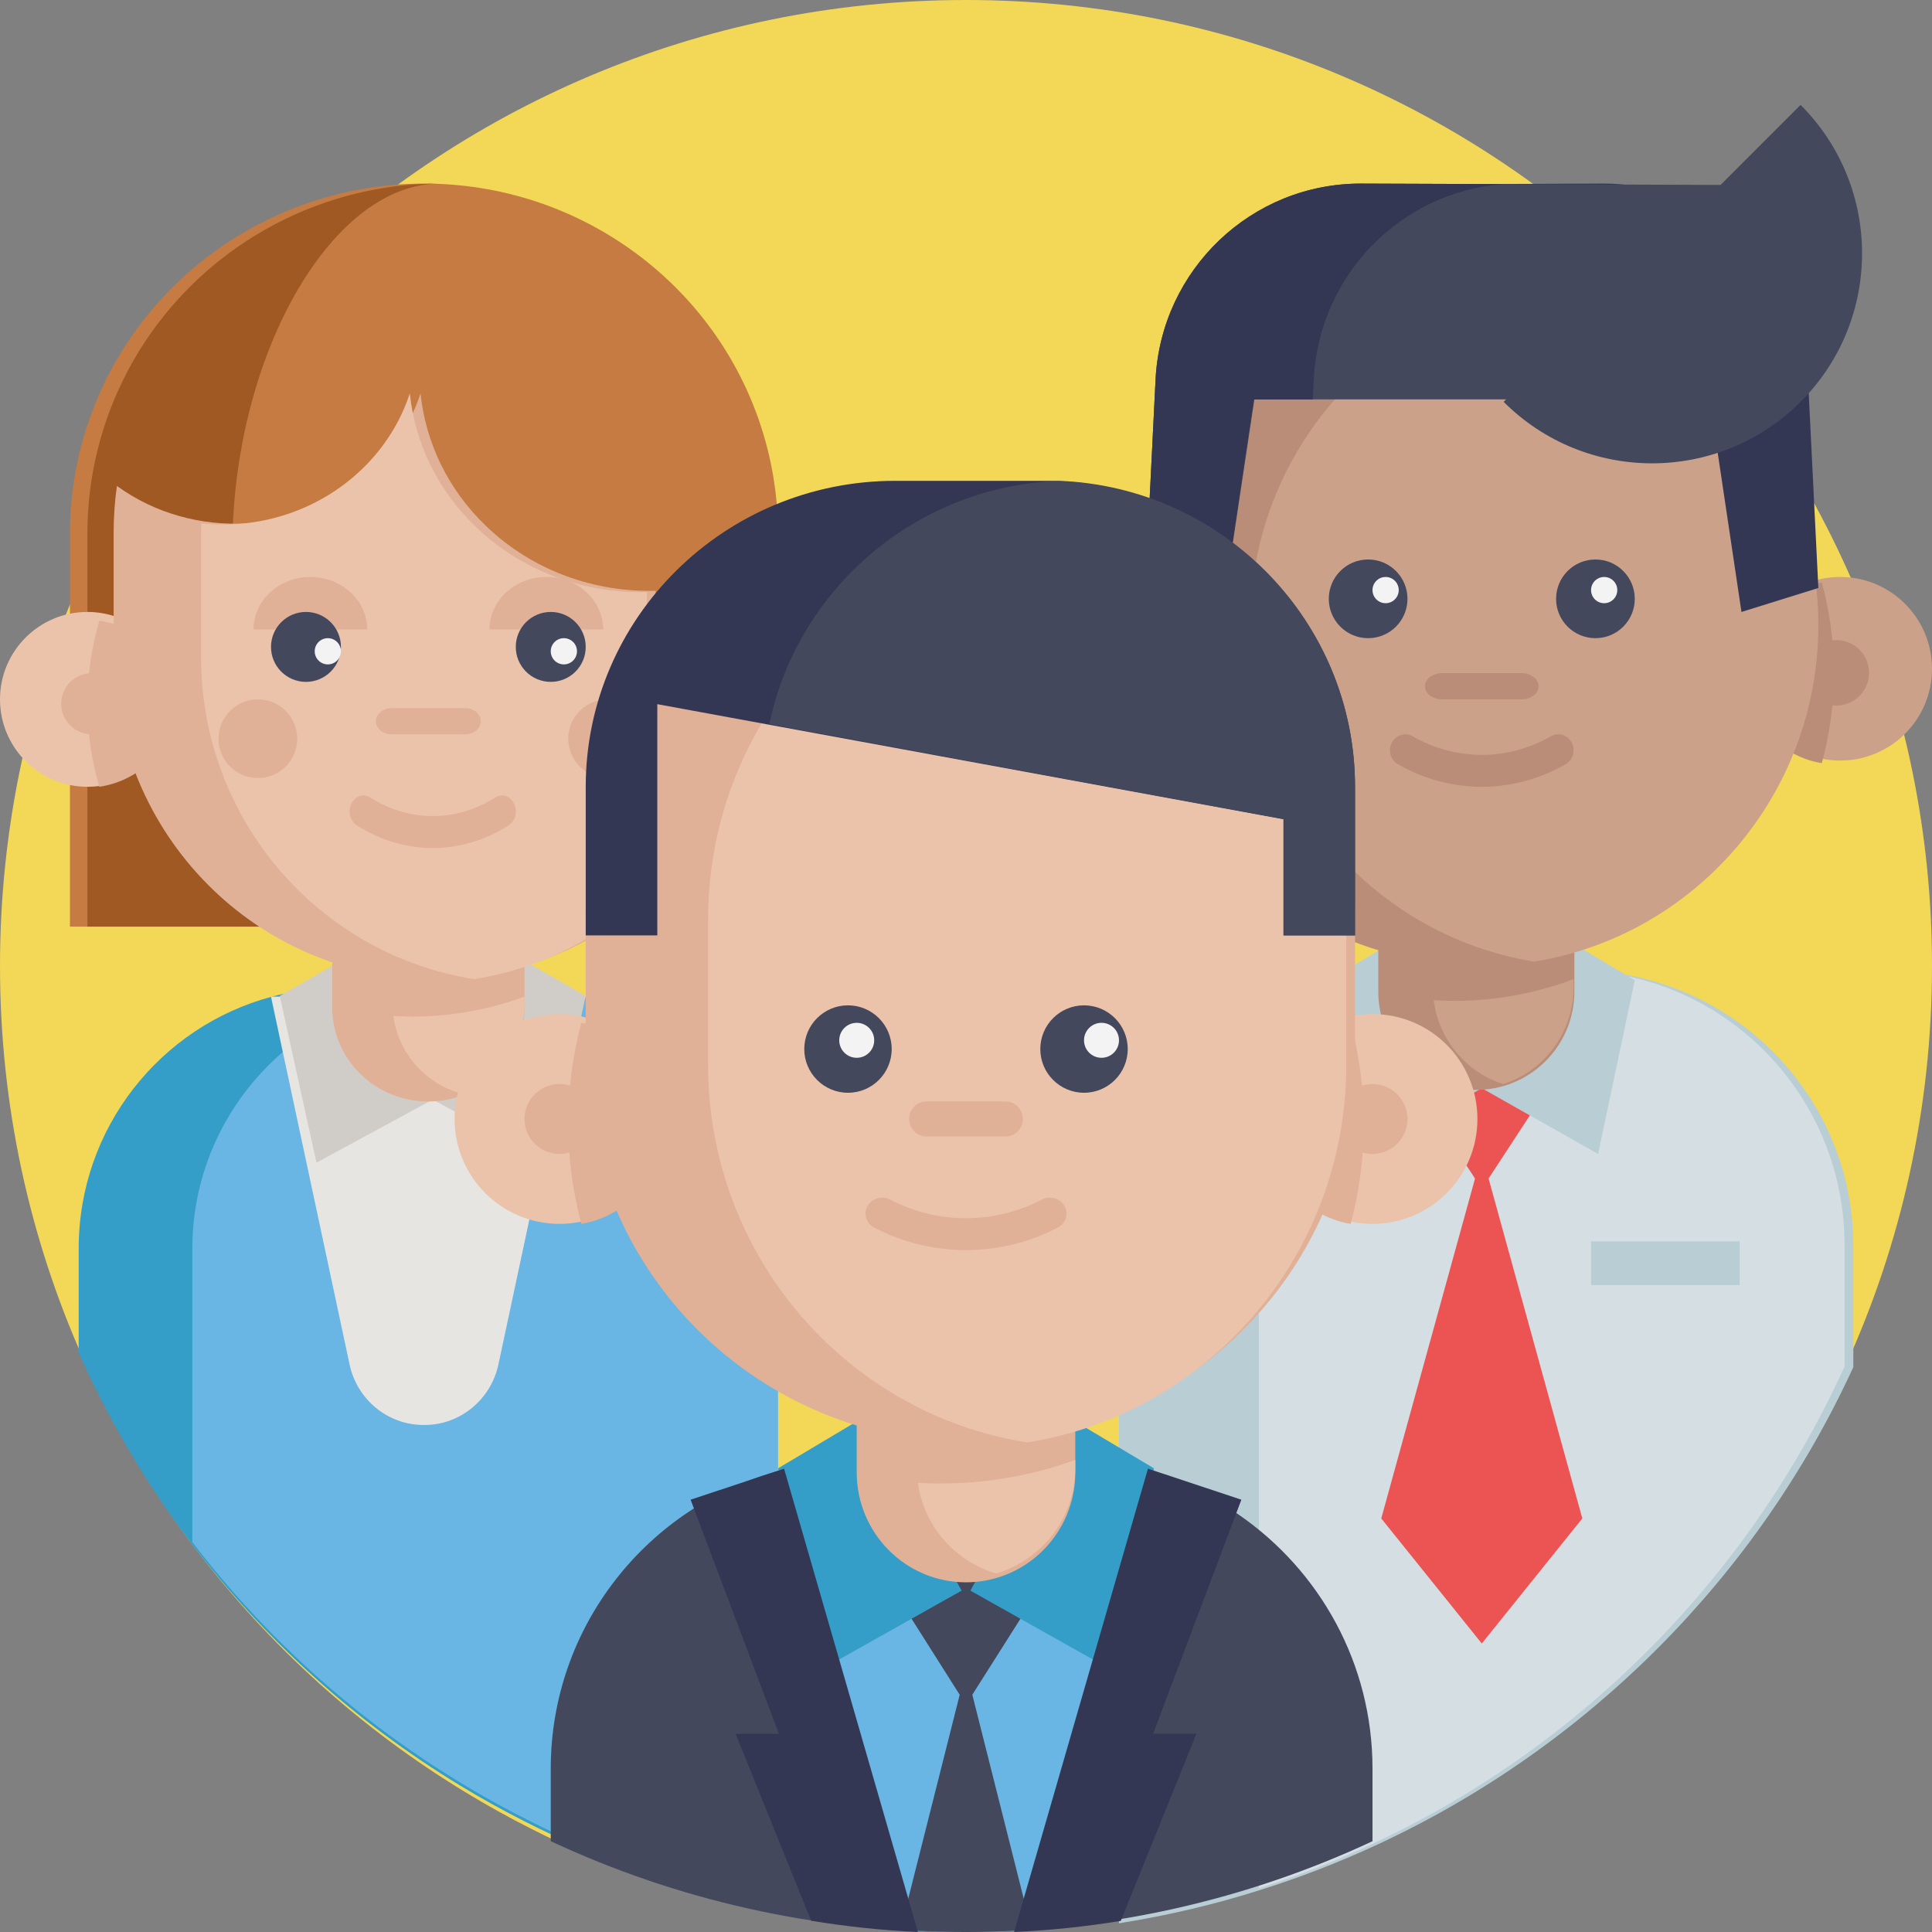 <?xml version="1.0" encoding="utf-8"?>
<svg width="221px" height="221px" viewBox="0 0 221 221" version="1.1" xmlns:xlink="http://www.w3.org/1999/xlink" xmlns="http://www.w3.org/2000/svg">
  <rect x="0" y="0" width="221" height="221" fill="#808080" stroke="none"/>
  <g id="Illustration" opacity="0.9">
    <path d="M221 110.5C221 126.845 217.451 142.36 211.082 156.32C200.195 180.183 181.066 199.49 157.338 210.614C153.04 212.625 148.589 214.37 144.006 215.822C138.852 217.469 133.534 218.736 128.076 219.606C128.054 219.611 128.027 219.616 128.003 219.616C125.326 220.044 122.623 220.373 119.886 220.604C119.303 220.653 118.718 220.698 118.131 220.739C117.305 220.793 116.476 220.842 115.641 220.879C113.936 220.96 112.223 221 110.5 221C108.731 221 106.978 220.96 105.233 220.874C104.444 220.838 103.653 220.793 102.864 220.734C102.274 220.693 101.687 220.653 101.1 220.604C98.299 220.369 95.526 220.025 92.789 219.584C91.481 219.371 90.177 219.142 88.888 218.884C83.29 217.775 77.85 216.247 72.597 214.325C69.552 213.215 66.57 211.974 63.657 210.609C62.666 210.143 61.677 209.661 60.698 209.16C58.182 207.889 55.724 206.521 53.325 205.065C41.304 197.786 30.786 188.278 22.334 177.116C17.261 170.414 12.936 163.116 9.481 155.34C3.387 141.639 0 126.466 0 110.5C0 49.472 49.472 0 110.5 0C171.528 0 221 49.472 221 110.5Z" id="Path" fill="#FFE152" stroke="none" />
    <path d="M79 29.825L79 105C73.431 103.895 68.019 102.374 62.792 100.46C59.763 99.355 56.797 98.119 53.898 96.759C52.912 96.295 51.929 95.815 50.955 95.316C48.452 94.05 46.006 92.689 43.619 91.238C31.66 83.989 21.196 74.52 12.787 63.404C7.74 56.73 3.437 49.462 0 41.718L0 29.825C0 16.027 9.36 4.416 22.072 1.016C22.538 0.89 23.005 0.772 23.481 0.675C24.741 0.396 26.038 0.207 27.358 0.099C28.161 0.037 28.973 0 29.793 0L49.2 0C51.367 0 53.481 0.23 55.519 0.675C55.635 0.697 55.752 0.724 55.868 0.751C56.21 0.828 56.556 0.912 56.891 1.002C56.901 1.007 56.91 1.007 56.918 1.011C60.275 1.909 63.393 3.378 66.171 5.309C73.924 10.694 79 19.664 79 29.825Z" transform="translate(9 113)" id="Path" fill="#2BA1CF" stroke="none" />
    <path d="M67 29.825L67 105C61.365 103.895 55.889 102.374 50.6 100.46C47.534 99.355 44.533 98.119 41.6 96.759C40.602 96.295 39.607 95.815 38.621 95.316C36.089 94.05 33.614 92.689 31.198 91.238C19.098 83.989 8.509 74.52 0 63.404L0 29.825C0 16.027 9.472 4.416 22.334 1.016C22.808 0.89 23.28 0.772 23.76 0.675C25.037 0.396 26.349 0.207 27.683 0.099C28.496 0.037 29.318 0 30.149 0L36.846 0C39.039 0 41.177 0.23 43.24 0.675C43.357 0.697 43.476 0.724 43.593 0.751C43.939 0.828 44.289 0.912 44.628 1.002C44.638 1.007 44.647 1.007 44.655 1.011C48.052 1.909 51.207 3.378 54.018 5.309C61.864 10.694 67 19.664 67 29.825Z" transform="translate(22 113)" id="Path" fill="#66BAED" stroke="none" />
    <path d="M35 2.4575e-14L34.929 0.339L26.013 42.078C25.157 46.089 21.65 48.997 17.576 49C17.55 49 17.527 49 17.503 49C17.477 49 17.451 49 17.424 49C13.349 48.997 9.843 46.089 8.987 42.078L0.07 0.343L0 0L35 2.4575e-14Z" transform="translate(31 114)" id="Path" fill="#F2F0EC" stroke="none" />
    <path d="M18 16.511L4.198 24L0 4.931L8.576 0" transform="translate(32 109)" id="Path" fill="#D8D5D0" stroke="none" />
    <path d="M0 16.511L13.803 24L18 4.931L9.424 0" transform="translate(49 109)" id="Path" fill="#D8D5D0" stroke="none" />
    <path d="M0 85L0 40.06C0 35.493 0.77 31.019 2.29 26.761C7.977 10.757 23.332 0 40.498 0C42.625 0 44.747 0.163 46.81 0.485C56.24 1.943 64.894 6.704 71.168 13.892C77.508 21.158 81 30.451 81 40.06L81 85" transform="translate(8 21)" id="Path" fill="#CC7A3B" stroke="none" />
    <path d="M16.576 41.813C16.576 57.709 25.94 76.1 31.082 85L0 85L0 40.058C0 35.493 0.768 31.019 2.278 26.759C7.902 10.846 23.039 0.121 40 0C27.612 0.307 16.576 20.067 16.576 41.813Z" transform="translate(10 21)" id="Path" fill="#A35418" stroke="none" />
    <path d="M22 0L22 13.226C22 18.067 18.742 22.16 14.253 23.519C13.225 23.832 12.13 24 10.998 24C4.923 24 0 19.178 0 13.226L0 3.7117e-14L22 0Z" transform="translate(38 102)" id="Path" fill="#EAB599" stroke="none" />
    <path d="M15 4.89065e-14L15 0.828C15 5.613 11.827 9.657 7.456 11C3.513 9.795 0.548 6.386 0 2.215C0.715 2.258 1.435 2.28 2.157 2.28C4.184 2.28 6.171 2.121 8.105 1.805C10.49 1.423 12.796 0.813 15 0L15 4.89065e-14Z" transform="translate(45 114)" id="Path" fill="#F6CAAE" stroke="none" />
    <path d="M20 9.999C20 14.977 16.364 19.106 11.601 19.871C11.082 19.956 10.546 20 9.999 20C4.476 20 0 15.524 0 9.999C0 4.476 4.476 0 9.999 0C10.546 0 11.082 0.044 11.601 0.129C16.364 0.894 20 5.021 20 9.999Z" transform="translate(0 70)" id="Path" fill="#F6CAAE" stroke="none" />
    <path d="M10 9.499C10 14.29 6.261 18.264 1.364 19C0.476 15.974 0 12.788 0 9.499C0 6.212 0.476 3.026 1.364 0C6.261 0.736 10 4.708 10 9.499Z" transform="translate(10 71)" id="Path" fill="#EAB599" stroke="none" />
    <path d="M7 3.499C7 5.433 5.433 7 3.499 7C1.567 7 0 5.433 0 3.499C0 1.567 1.567 0 3.499 0C5.433 0 7 1.567 7 3.499Z" transform="translate(7 77)" id="Path" fill="#EAB599" stroke="none" />
    <path d="M62 22.578L62 56.769C56.762 61.813 50.045 65.307 42.571 66.522C42.513 66.532 42.449 66.543 42.391 66.553C40.534 66.852 38.628 67 36.682 67C16.424 67 0 50.431 0 29.994L0 15.901C0 14.096 0.127 12.321 0.375 10.586C9.103 16.918 21.617 16.292 29.59 8.69C32.23 6.174 34.066 3.178 35.103 0C35.68 5.565 38.203 10.981 42.675 15.246C47.999 20.316 55.032 22.762 62 22.578L62 22.578Z" transform="translate(13 45)" id="Path" fill="#EAB599" stroke="none" />
    <path d="M51 22.729L51 57.15C45.718 62.229 38.945 65.746 31.409 66.969C31.35 66.98 31.286 66.99 31.227 67C13.533 64.215 0 48.794 0 30.195L0 16.008C0 15.63 0.007 15.255 0.02 14.881C6.542 15.554 13.317 13.511 18.319 8.747C20.981 6.215 22.832 3.198 23.878 0C24.46 5.602 27.004 11.055 31.513 15.348C36.881 20.452 43.974 22.914 51 22.729Z" transform="translate(23 45)" id="Path" fill="#F6CAAE" stroke="none" />
    <path d="M13 6C13 2.685 10.089 0 6.5 0C2.911 0 0 2.685 0 6" transform="translate(56 66)" id="Path" fill="#EAB599" stroke="none" />
    <path d="M13 6C13 2.685 10.089 0 6.499 0C2.91 0 0 2.685 0 6" transform="translate(29 66)" id="Path" fill="#EAB599" stroke="none" />
    <path d="M8 3.999C8 6.209 6.209 8 3.999 8C1.79 8 0 6.209 0 3.999C0 1.79 1.79 0 3.999 0C6.209 0 8 1.79 8 3.999Z" transform="translate(31 70)" id="Path" fill="#3D4159" stroke="none" />
    <path d="M8 3.999C8 6.209 6.21 8 4 8C1.79 8 0 6.209 0 3.999C0 1.79 1.79 0 4 0C6.21 0 8 1.79 8 3.999Z" transform="translate(59 70)" id="Path" fill="#3D4159" stroke="none" />
    <path d="M10.193 3L1.808 3C0.809 3 0 2.328 0 1.5C0 0.672 0.809 0 1.808 0L10.193 0C11.191 0 12 0.672 12 1.5C12 2.328 11.191 3 10.193 3Z" transform="translate(43 81)" id="Path" fill="#EAB599" stroke="none" />
    <path d="M9.5 6C6.519 6 3.538 5.14 0.821 3.419C0.054 2.936 -0.225 1.827 0.196 0.945C0.618 0.064 1.581 -0.258 2.347 0.226C6.826 3.061 12.174 3.061 16.653 0.226C17.419 -0.26 18.382 0.064 18.804 0.945C19.225 1.827 18.945 2.936 18.179 3.419C15.461 5.14 12.481 6 9.5 6Z" transform="translate(40 91)" id="Path" fill="#EAB599" stroke="none" />
    <path d="M3 1.5C3 2.329 2.327 3 1.5 3C0.671 3 0 2.329 0 1.5C0 0.671 0.671 0 1.5 0C2.327 0 3 0.671 3 1.5Z" transform="translate(36 73)" id="Path" fill="#FFFFFF" stroke="none" />
    <path d="M3 1.5C3 2.329 2.328 3 1.501 3C0.672 3 0 2.329 0 1.5C0 0.671 0.672 0 1.501 0C2.328 0 3 0.671 3 1.5Z" transform="translate(63 73)" id="Path" fill="#FFFFFF" stroke="none" />
    <path d="M9 4.501C9 6.985 6.985 9 4.499 9C2.015 9 0 6.985 0 4.501C0 2.015 2.015 0 4.499 0C6.985 0 9 2.015 9 4.501Z" transform="translate(65 80)" id="Path" fill="#EAB599" stroke="none" />
    <path d="M9 4.501C9 6.985 6.986 9 4.5 9C2.015 9 0 6.985 0 4.501C0 2.015 2.015 0 4.5 0C6.986 0 9 2.015 9 4.501Z" transform="translate(25 80)" id="Path" fill="#EAB599" stroke="none" />
    <path d="M84 31.485L84 45.387C72.992 69.37 53.651 88.774 29.66 99.953C25.314 101.974 20.814 103.728 16.18 105.187C10.969 106.843 5.592 108.115 0.073 108.99C0.051 108.995 0.024 109 0 109L0 31.485C0 14.963 12.801 1.408 29.09 0.103C29.948 0.031 30.809 0 31.68 0L52.311 0C54.751 0 57.126 0.266 59.407 0.788C73.488 3.987 84 16.522 84 31.485L84 31.485Z" transform="translate(128 111)" id="Path" fill="#BFD5DE" stroke="none" />
    <path d="M67 31.429L67 45.306C56.125 69.246 37.018 88.616 13.317 99.775C9.024 101.793 4.578 103.544 0 105L0 31.429C0 14.072 14.016 0 31.302 0L35.698 0C52.989 0 67 14.072 67 31.429Z" transform="translate(144 111)" id="Path" fill="#DDE8ED" stroke="none" />
    <path d="M21 10.5C21 15.728 17.182 20.062 12.182 20.866C11.636 20.954 11.074 21 10.5 21C4.7 21 0 16.3 0 10.5C0 4.7 4.7 0 10.5 0C11.074 0 11.636 0.046 12.182 0.135C17.182 0.94 21 5.274 21 10.5Z" transform="translate(118 66)" id="Path" fill="#D3A489" stroke="none" />
    <path d="M17 0L8.5 13L0 0" transform="translate(161 123)" id="Path" fill="#F74F4F" stroke="none" />
    <path d="M23 41.694L11.501 56L0 41.694L11.503 0L23 41.694Z" transform="translate(158 132)" id="Path" fill="#F74F4F" stroke="none" />
    <path d="M10 10.5C10 15.796 6.261 20.186 1.364 21C0.475 17.655 0 14.134 0 10.5C0 6.867 0.475 3.346 1.364 0C6.261 0.816 10 5.206 10 10.5Z" transform="translate(129 66)" id="Path" fill="#BF8E75" stroke="none" />
    <path d="M8 3.999C8 6.208 6.208 8 3.999 8C1.79 8 0 6.208 0 3.999C0 1.79 1.79 0 3.999 0C6.208 0 8 1.79 8 3.999L8 3.999Z" transform="translate(125 73)" id="Path" fill="#BF8E75" stroke="none" />
    <path d="M18 17.198L4.199 25L0 5.137L8.575 0" transform="translate(152 107)" id="Path" fill="#BFD5DE" stroke="none" />
    <path d="M0 17.198L13.802 25L18 5.137L9.424 0" transform="translate(169 107)" id="Path" fill="#BFD5DE" stroke="none" />
    <path d="M0 10.5C0 15.728 3.818 20.062 8.818 20.866C9.364 20.954 9.926 21 10.5 21C16.3 21 21 16.3 21 10.5C21 4.7 16.3 0 10.5 0C9.926 0 9.364 0.046 8.818 0.135C3.818 0.94 0 5.274 0 10.5Z" transform="translate(200 66)" id="Path" fill="#D3A489" stroke="none" />
    <g id="Group" transform="translate(130 32)">
      <path d="M0 10.333C0 15.545 3.792 19.865 8.758 20.666C9.661 17.375 10.141 13.91 10.141 10.333C10.141 6.758 9.661 3.293 8.758 0C3.792 0.803 0 5.123 0 10.333Z" transform="translate(69.637 34.631)" id="Path" fill="#BF8E75" stroke="none" />
      <path d="M7.456 3.74C7.456 5.806 5.786 7.481 3.728 7.481C1.669 7.481 0 5.806 0 3.74C0 1.674 1.669 0 3.728 0C5.786 0 7.456 1.674 7.456 3.74Z" transform="translate(76.338 41.224)" id="Path" fill="#BF8E75" stroke="none" />
      <path d="M77.605 39.009C77.605 58.389 63.499 74.467 45.029 77.451C43.005 77.785 40.924 77.954 38.802 77.954C17.37 77.954 0 60.519 0 39.009C0 28.832 3.521 13.554 9.889 6.616C16.98 -1.109 27.51 0.064 38.802 0.064C40.924 0.064 43.003 0.233 45.029 0.568C63.499 3.552 77.605 19.628 77.605 39.009L77.605 39.009Z" transform="translate(0.073 0.391)" id="Path" fill="#BF8E75" stroke="none" />
      <path d="M22.429 0L22.429 13.813C22.429 18.87 19.107 23.145 14.53 24.564C13.484 24.89 12.367 25.066 11.212 25.066C5.02 25.066 0 20.028 0 13.813L0 0L22.429 0Z" transform="translate(27.661 67.603)" id="Path" fill="#BF8E75" stroke="none" />
    </g>
    <path d="M16 0L16 0.904C16 6.124 12.616 10.535 7.953 12C3.746 10.686 0.584 6.966 0 2.416C0.763 2.463 1.53 2.488 2.302 2.488C4.463 2.488 6.583 2.313 8.647 1.969C11.191 1.552 13.648 0.888 16 0L16 0Z" transform="translate(164 112)" id="Path" fill="#D3A489" stroke="none" />
    <path d="M65 38.501C65 57.909 50.926 74.011 32.499 77C14.074 74.011 0 57.909 0 38.501C0 26.549 5.336 15.852 13.741 8.696C18.983 4.232 25.42 1.149 32.499 0C49.678 2.786 63.078 16.974 64.809 34.611C64.936 35.891 65 37.19 65 38.501L65 38.501Z" transform="translate(143 33)" id="Path" fill="#D3A489" stroke="none" />
    <path d="M10.501 6C7.205 6 3.912 5.141 0.909 3.421C0.06 2.936 -0.249 1.827 0.217 0.945C0.682 0.062 1.747 -0.259 2.594 0.227C7.544 3.06 13.456 3.06 18.407 0.227C19.253 -0.259 20.318 0.062 20.782 0.945C21.249 1.827 20.94 2.936 20.093 3.421C17.09 5.141 13.794 6 10.501 6L10.501 6Z" transform="translate(159 84)" id="Path" fill="#BF8E75" stroke="none" />
    <path d="M9 4.501C9 6.986 6.986 9 4.499 9C2.014 9 0 6.986 0 4.501C0 2.014 2.014 0 4.499 0C6.986 0 9 2.014 9 4.501L9 4.501Z" transform="translate(152 64)" id="Path" fill="#3D4159" stroke="none" />
    <path d="M9 4.501C9 6.986 6.986 9 4.501 9C2.014 9 0 6.986 0 4.501C0 2.014 2.014 0 4.501 0C6.986 0 9 2.014 9 4.501Z" transform="translate(178 64)" id="Path" fill="#3D4159" stroke="none" />
    <path d="M3 1.499C3 2.328 2.329 3 1.5 3C0.671 3 0 2.328 0 1.499C0 0.672 0.671 0 1.5 0C2.329 0 3 0.672 3 1.499Z" transform="translate(157 66)" id="Path" fill="#FFFFFF" stroke="none" />
    <path d="M3 1.499C3 2.328 2.329 3 1.5 3C0.671 3 0 2.328 0 1.499C0 0.672 0.671 0 1.5 0C2.329 0 3 0.672 3 1.499Z" transform="translate(182 66)" id="Path" fill="#FFFFFF" stroke="none" />
    <path d="M11.041 3L1.959 3C0.878 3 0 2.328 0 1.499C0 0.671 0.878 0 1.959 0L11.041 0C12.122 0 13 0.671 13 1.499C12.998 2.328 12.122 3 11.041 3L11.041 3Z" transform="translate(163 77)" id="Path" fill="#BF8E75" stroke="none" />
    <path d="M2.47358e-14 0L17 0L17 5L0 5L2.47358e-14 0Z" transform="translate(182 142)" id="Path" fill="#BFD5DE" stroke="none" />
    <path d="M0 0.061C11.719 0.903 21.128 10.436 21.723 22.435L21.835 24.689L28.576 24.689L32.206 49L41 46.26L39.82 22.437C39.196 9.831 28.843 -0.047 16.314 0L0 0.061Z" transform="translate(167 21)" id="Path" fill="#2A2F4F" stroke="none" />
    <path d="M33.966 0C43.345 9.379 43.345 24.587 33.966 33.966C24.587 43.345 9.379 43.345 0 33.966L33.966 0Z" transform="translate(172 12)" id="Path" fill="#3D4159" stroke="none" />
    <path d="M41.958 24.688L12.487 24.688L8.837 49L0 46.26L1.184 22.436C1.811 9.834 12.216 -0.047 24.808 0L67.373 0.161L73 10.31" transform="translate(131 21)" id="Path" fill="#3D4159" stroke="none" />
    <path d="M41 0.061C29.281 0.903 19.872 10.436 19.277 22.435L19.165 24.689L12.426 24.689L8.794 49L0 46.26L1.18 22.437C1.804 9.831 12.158 -0.047 24.686 0L41 0.061Z" transform="translate(131 21)" id="Path" fill="#2A2F4F" stroke="none" />
    <path d="M94 35.33L94 43.615C79.731 50.276 63.806 54 47.002 54C30.199 54 14.269 50.276 0 43.61L0 35.33C0 18.982 11.137 5.231 26.266 1.2C26.819 1.052 27.376 0.915 27.941 0.794C29.443 0.469 30.986 0.244 32.553 0.118C33.512 0.04 34.476 0 35.454 0L58.542 0C61.126 0 63.638 0.271 66.064 0.794C66.205 0.821 66.345 0.853 66.481 0.885C66.888 0.98 67.294 1.079 67.697 1.187C67.712 1.19 67.716 1.19 67.729 1.195C71.722 2.259 75.437 4.001 78.736 6.287C87.963 12.665 94 23.293 94 35.33L94 35.33Z" transform="translate(63 167)" id="Path" fill="#3D4159" stroke="none" />
    <path d="M41 0L40.915 0.4L29.779 52.605C29.203 52.654 28.625 52.699 28.045 52.74C27.228 52.793 26.409 52.842 25.584 52.879C23.9 52.96 22.207 53 20.504 53C18.756 53 17.024 52.96 15.299 52.874C14.52 52.839 13.738 52.793 12.959 52.735C12.376 52.694 11.796 52.654 11.216 52.605L0.083 0.405L0 0L41 0Z" transform="translate(90 168)" id="Path" fill="#66BAED" stroke="none" />
    <path d="M19 0L9.499 15L0 0" transform="translate(101 180)" id="Path" fill="#3D4159" stroke="none" />
    <path d="M15 29.739C14.188 29.793 13.373 29.841 12.553 29.879C10.879 29.959 9.195 30 7.502 30C5.765 30 4.042 29.959 2.327 29.874C1.552 29.838 0.775 29.793 0 29.734L7.502 0L15 29.739Z" transform="translate(103 191)" id="Path" fill="#3D4159" stroke="none" />
    <path d="M21 19.951L4.898 29L0 5.96L10.004 0" transform="translate(89 162)" id="Path" fill="#2BA1CF" stroke="none" />
    <path d="M0 19.951L16.102 29L21 5.96L10.995 0" transform="translate(111 162)" id="Path" fill="#2BA1CF" stroke="none" />
    <path d="M15.905 30.325L20.859 30.325L12.207 51.729C8.205 52.382 4.131 52.81 0 53L15.2 0.392L15.316 0L26 3.548L15.905 30.325Z" transform="translate(116 168)" id="Path" fill="#2A2F4F" stroke="none" />
    <path d="M26 53C21.864 52.806 17.788 52.37 13.786 51.712L5.144 30.328L10.097 30.328L0 3.549L10.686 0L10.802 0.392L26 53Z" transform="translate(79 168)" id="Path" fill="#2A2F4F" stroke="none" />
    <path d="M25 0L25 15.428C25 21.079 21.297 25.853 16.196 27.438C15.028 27.803 13.784 28 12.497 28C5.594 28 0 22.372 0 15.428L0 2.44702e-14L25 0Z" transform="translate(98 153)" id="Path" fill="#EAB599" stroke="none" />
    <path d="M18 0L18 0.98C18 6.633 14.192 11.411 8.948 13C4.215 11.574 0.657 7.547 0 2.617C0.86 2.669 1.722 2.695 2.589 2.695C5.021 2.695 7.406 2.506 9.726 2.134C12.588 1.683 15.353 0.961 18 0L18 0Z" transform="translate(105 167)" id="Path" fill="#F6CAAE" stroke="none" />
    <path d="M24 12.001C24 17.974 19.636 22.927 13.922 23.846C13.297 23.947 12.655 24 12.001 24C5.372 24 0 18.63 0 12.001C0 5.372 5.371 0 12.001 0C12.655 0 13.297 0.053 13.922 0.155C19.636 1.075 24 6.028 24 12.001Z" transform="translate(52 116)" id="Path" fill="#F6CAAE" stroke="none" />
    <path d="M11 11.5C11 17.299 6.886 22.107 1.5 23C0.522 19.336 0 15.479 0 11.5C0 7.519 0.522 3.664 1.5 0C6.886 0.893 11 5.701 11 11.5Z" transform="translate(65 117)" id="Path" fill="#EAB599" stroke="none" />
    <path d="M8 4C8 6.208 6.208 8 4 8C1.79 8 0 6.208 0 4C0 1.79 1.79 0 4 0C6.208 0 8 1.79 8 4Z" transform="translate(60 124)" id="Path" fill="#EAB599" stroke="none" />
    <path d="M0 12.001C0 17.974 4.364 22.927 10.078 23.846C10.701 23.947 11.345 24 11.999 24C18.628 24 24 18.63 24 12.001C24 5.372 18.63 0 11.999 0C11.345 0 10.701 0.053 10.078 0.155C4.364 1.075 0 6.028 0 12.001Z" transform="translate(145 116)" id="Path" fill="#F6CAAE" stroke="none" />
    <path d="M0 11.5C0 17.299 4.114 22.107 9.5 23C10.478 19.336 11 15.479 11 11.5C11 7.519 10.478 3.664 9.5 0C4.114 0.893 0 5.701 0 11.5Z" transform="translate(145 117)" id="Path" fill="#EAB599" stroke="none" />
    <path d="M88 43.685L88 60.319C88 82.057 72.004 100.089 51.059 103.436C50.99 103.448 50.915 103.46 50.845 103.471C48.617 103.826 46.331 104 43.997 104C19.698 104 0 84.443 0 60.32L0 43.685C0 38.605 0.873 33.724 2.485 29.188C8.503 12.188 24.819 0 43.997 0L44.001 0C46.331 0 48.62 0.179 50.852 0.529C71.898 3.792 88 21.874 88 43.685L88 43.685Z" transform="translate(67 61)" id="Path" fill="#EAB599" stroke="none" />
    <path d="M8 4C8 6.208 6.21 8 4 8C1.792 8 0 6.208 0 4C0 1.79 1.792 0 4 0C6.21 0 8 1.79 8 4L8 4Z" transform="translate(153 124)" id="Path" fill="#EAB599" stroke="none" />
    <path d="M73 43.18L73 59.823C73 81.572 57.285 99.616 36.706 102.965C36.636 102.976 36.564 102.988 36.494 103C15.817 99.733 0 81.643 0 59.823L0 43.18C0 21.357 15.821 3.266 36.502 0C57.181 3.266 73 21.357 73 43.18L73 43.18Z" transform="translate(81 62)" id="Path" fill="#F6CAAE" stroke="none" />
    <path d="M10 4.999C10 7.761 7.761 10 5.001 10C2.239 10 0 7.761 0 4.999C0 2.239 2.239 0 5.001 0C7.761 0 10 2.239 10 4.999L10 4.999Z" transform="translate(92 115)" id="Path" fill="#3D4159" stroke="none" />
    <path d="M10 4.999C10 7.761 7.761 10 5 10C2.239 10 0 7.761 0 4.999C0 2.239 2.239 0 5 0C7.761 0 10 2.239 10 4.999L10 4.999Z" transform="translate(119 115)" id="Path" fill="#3D4159" stroke="none" />
    <path d="M4 2.001C4 3.105 3.105 4 1.999 4C0.895 4 0 3.105 0 2.001C0 0.895 0.895 0 1.999 0C3.105 0 4 0.895 4 2.001Z" transform="translate(96 117)" id="Path" fill="#FFFFFF" stroke="none" />
    <path d="M4 2.001C4 3.105 3.105 4 2.001 4C0.895 4 0 3.105 0 2.001C0 0.895 0.895 0 2.001 0C3.105 0 4 0.895 4 2.001Z" transform="translate(124 117)" id="Path" fill="#FFFFFF" stroke="none" />
    <path d="M11.041 4L1.959 4C0.877 4 0 3.104 0 2C0 0.894 0.877 0 1.959 0L11.041 0C12.123 0 13 0.894 13 2C12.998 3.104 12.121 4 11.041 4Z" transform="translate(104 126)" id="Path" fill="#EAB599" stroke="none" />
    <path d="M11.5 6C7.892 6 4.282 5.14 0.994 3.42C0.067 2.935 -0.273 1.827 0.238 0.946C0.748 0.064 1.914 -0.257 2.842 0.226C8.264 3.061 14.736 3.061 20.158 0.226C21.086 -0.259 22.252 0.063 22.762 0.946C23.273 1.827 22.933 2.935 22.006 3.42C18.716 5.14 15.108 6 11.5 6L11.5 6Z" transform="translate(99 137)" id="Path" fill="#EAB599" stroke="none" />
    <path d="M88 35.029L88 52L79.811 52L79.811 38.709L20.697 27.848L8.189 25.549L8.189 52L0 52L0 35.028C0 15.681 15.858 0 35.421 0L52.579 0C53.045 0 53.511 0.008 53.977 0.032C72.888 0.752 88 16.143 88 35.029L88 35.029Z" transform="translate(67 55)" id="Path" fill="#2A2F4F" stroke="none" />
    <path d="M67 35.019L67 52L58.847 52L58.847 38.701L0 27.833C3.242 12.355 16.754 0.628 33.13 0C51.956 0.72 67 16.121 67 35.019Z" transform="translate(88 55)" id="Path" fill="#3D4159" stroke="none" />
  </g>
</svg>